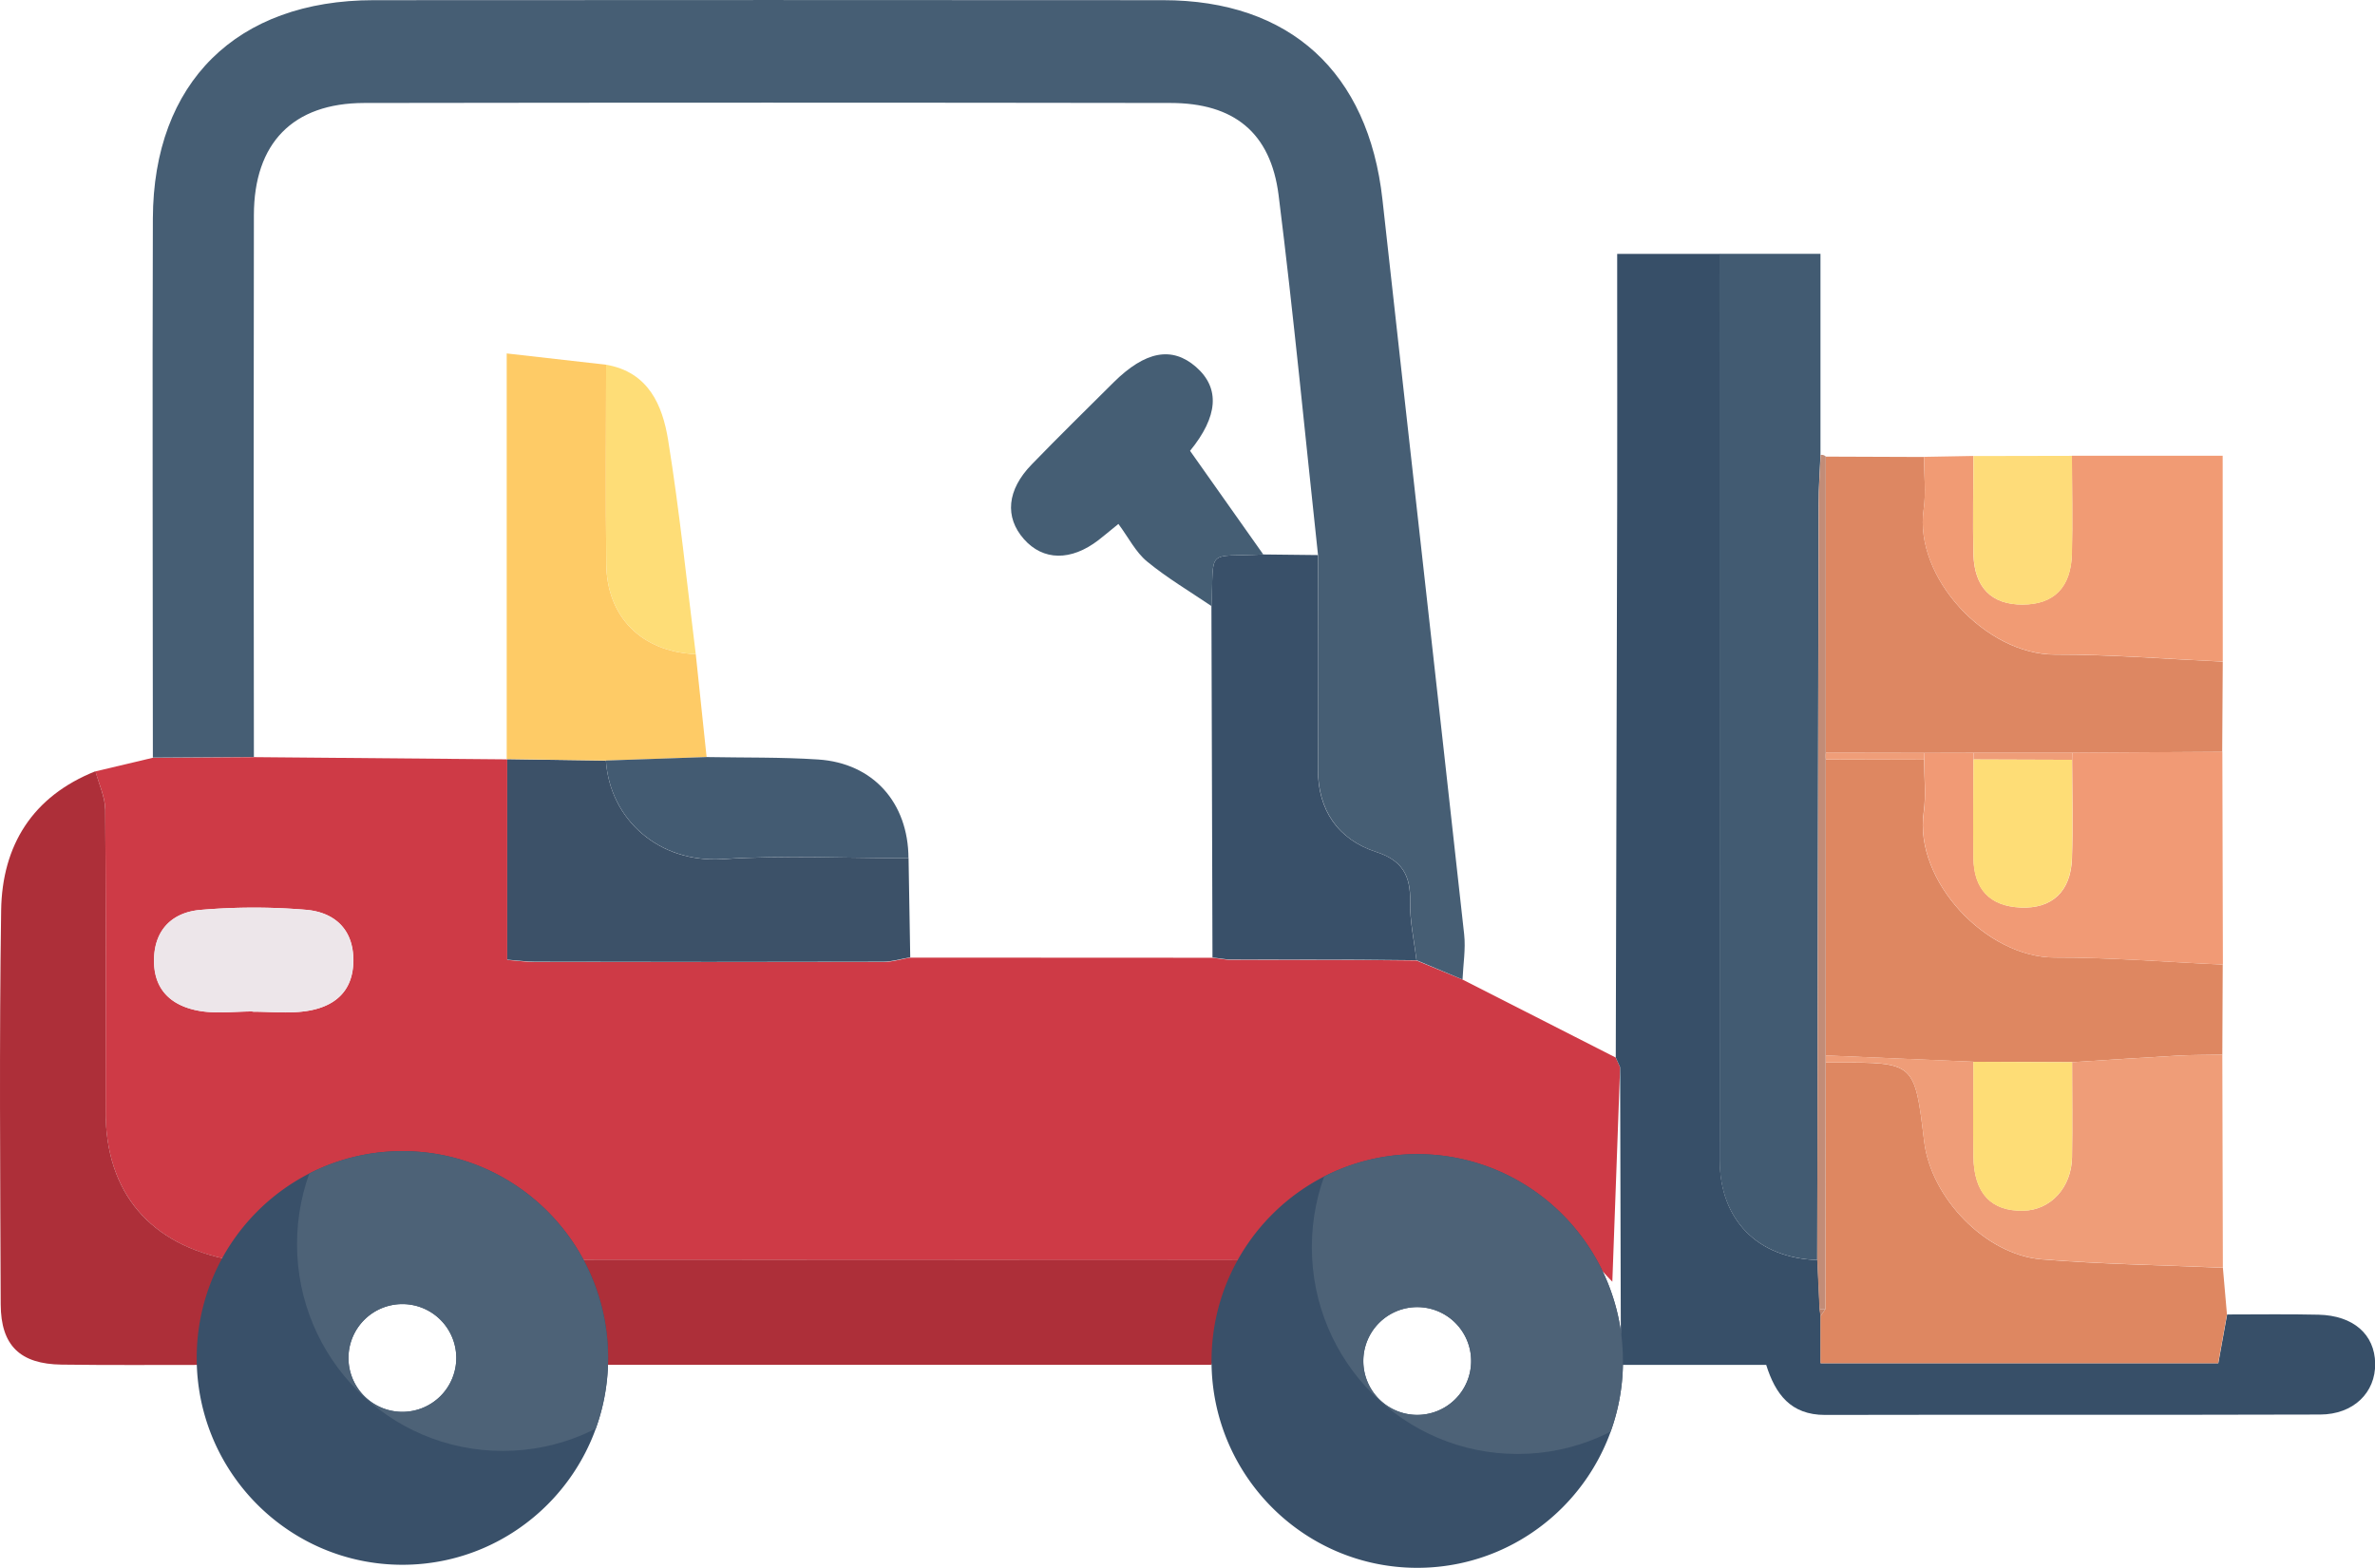 <svg id="Layer_1" data-name="Layer 1" xmlns="http://www.w3.org/2000/svg" xmlns:xlink="http://www.w3.org/1999/xlink" viewBox="0 0 973.52 642.84"><defs><style>.cls-1{fill:none;}.cls-2{fill:#ce3a46;}.cls-3{fill:#465e74;}.cls-4{fill:#374f68;}.cls-5{fill:#425b72;}.cls-6{fill:#ad2f39;}.cls-7{fill:#de8761;}.cls-8{fill:#dd8762;}.cls-9{fill:#ef9d78;}.cls-10{fill:#f19a75;}.cls-11{fill:#f19b74;}.cls-12{fill:#fedc79;}.cls-13{fill:#c28c77;}.cls-14{fill:#3c5168;}.cls-15{fill:#395069;}.cls-16{fill:#ede6ea;}.cls-17{fill:#c2836a;}.cls-18{fill:#fedd76;}.cls-19{fill:#fecb66;}.cls-20{fill:#455e74;}.cls-21{fill:#435b72;}.cls-22{fill:#fedd77;}.cls-23{clip-path:url(#clip-path);}.cls-24{fill:#4d6277;}.cls-25{clip-path:url(#clip-path-2);}</style><clipPath id="clip-path" transform="translate(-13.24 -136.78)"><ellipse class="cls-1" cx="219.32" cy="646.89" rx="84.33" ry="84.8"/></clipPath><clipPath id="clip-path-2" transform="translate(-13.24 -136.78)"><ellipse class="cls-1" cx="635.3" cy="648.14" rx="84.33" ry="84.8"/></clipPath></defs><path class="cls-2" d="M612.73,538.41l62.82,32c.6,1.34,1.19,2.68,1.78,4-1,28.22-2.05,56.43-3.19,87.9-12.71-13.2-21.27-25.89-33.11-33.37-12.51-7.9-27.94-14.07-42.48-15-13.88-.92-28.28,5.82-42.44,9.19l-34.37,30.33-270.82-.08c-2.59-3.44-5.08-6.94-7.76-10.3-24.67-30.9-71-39.3-103-18.7l-32.2,29c-33-6-51.39-27.55-51.41-60.53,0-41.32.15-82.63-.18-123.95,0-5.29-2.58-10.56-4-15.84l23.52-5.58,41.41-.26,103.86.91v82.26c4.82.36,8.09.83,11.37.83q71.34.08,142.68,0c3.71,0,7.42-1.18,11.13-1.8l123.93.06,6.3.83,53.58.08,23.73.22Zm-496,13.09v.09c7.21,0,14.53.79,21.61-.18,11.67-1.59,19.68-7.8,19.77-20.72s-7.78-19.9-19.46-20.88a256.81,256.81,0,0,0-43.23.05c-11,.94-18.62,7.57-19,19.81-.43,12.93,7.11,19.64,18.74,21.62C102.1,552.47,109.48,551.5,116.69,551.5Z" transform="translate(-13.24 -136.78)"/><path class="cls-3" d="M117.31,447.15l-41.41.26c0-73.67-.25-147.34,0-221,.18-55.84,34.38-89.52,90.49-89.56q161.79-.12,323.57,0c52.06,0,84.19,29.6,89.95,81.74C591,319,602.34,419.41,613.4,519.84c.67,6.09-.4,12.37-.66,18.56l-18.85-7.9c-.95-8-2.79-16.12-2.62-24.15.22-10.59-3.23-16.8-13.87-20.25-15.83-5.13-23.85-17.33-23.9-33.63-.09-29.37,0-58.73,0-88.1-5.31-49.21-10-98.5-16.16-147.6C534.09,191.14,519,179,493,179q-165.23-.25-330.47,0c-29.24.05-45.18,16.46-45.22,46Q117.12,336,117.31,447.15Z" transform="translate(-13.24 -136.78)"/><path class="cls-4" d="M677.33,574.38c-.59-1.34-1.18-2.68-1.78-4q.29-114,.58-228.11c.06-28.4,0-56.8,0-85.2v-16.2h42q0,185.85.07,371.69c0,24.36,15.49,40.11,40,40.85q.46,10.08.94,20.17l.4,2.86v19.3h163c1.28-7.12,2.45-13.55,3.61-20,12.48,0,25-.2,37.43.09,14.34.34,23.06,8.07,23.25,20s-8.87,20.89-22.53,20.94c-67.67.21-135.34,0-203,.16-14,0-20.33-8.48-24.09-20.53H677.65Q677.5,635.4,677.33,574.38Z" transform="translate(-13.24 -136.78)"/><path class="cls-5" d="M758.12,653.39c-24.46-.74-39.94-16.49-40-40.85q-.07-185.85-.07-371.69h41.41v82.48c-.27,6.7-.77,13.41-.79,20.12Q758.36,498.42,758.12,653.39Z" transform="translate(-13.24 -136.78)"/><path class="cls-6" d="M52.38,453c1.39,5.28,3.93,10.55,4,15.84.33,41.32.15,82.63.18,124,0,33,18.36,54.53,51.41,60.53L96.18,696.42c-19.23,0-38.47.14-57.7-.12-17-.23-24.88-7.8-24.95-24.7-.2-53.86-.62-107.73.18-161.58C14.11,483.34,26.61,463.27,52.38,453Z" transform="translate(-13.24 -136.78)"/><path class="cls-6" d="M250.92,653.31l270.82.08q-5.93,21.5-11.86,43l-247.38,0Z" transform="translate(-13.24 -136.78)"/><path class="cls-7" d="M926.08,675.73c-1.16,6.44-2.33,12.87-3.61,20h-163v-19.3l2-2.86q.07-50.55.13-101.11c1.44,0,2.87,0,4.31,0,32.18-.06,32.18-.06,36.06,32.36,2.76,23.08,25.15,46.47,48.17,48.33,24.69,2,49.51,2.36,74.27,3.43Q925.23,666.14,926.08,675.73Z" transform="translate(-13.24 -136.78)"/><path class="cls-7" d="M924.35,532.27q-.09,18.47-.17,36.94c-6.14.12-12.29.06-18.42.4-14.39.8-28.78,1.78-43.16,2.69l-40.44-.17-60.58-2.59q0-60.69.08-121.39l40.27.1c0,7.2.84,14.53-.18,21.59-4,28.09,25.7,59.64,53.8,59.55C878.48,529.33,901.41,531.24,924.35,532.27Z" transform="translate(-13.24 -136.78)"/><path class="cls-8" d="M761.63,324l40.26.15c0,7.2.89,14.53-.14,21.58-4,27.73,25.48,59.54,53.84,59.45,22.92-.06,45.85,1.84,68.77,2.87q-.12,18.5-.23,37l-61.52.38H822.17l-20.23.05-40.29-.07Q761.65,384.68,761.63,324Z" transform="translate(-13.24 -136.78)"/><path class="cls-9" d="M862.6,572.3c14.38-.91,28.77-1.89,43.16-2.69,6.13-.34,12.28-.28,18.42-.4q.11,43.66.22,87.33c-24.77-1.07-49.59-1.43-74.28-3.43-23-1.86-45.41-25.25-48.17-48.33-3.88-32.42-3.88-32.42-36.06-32.36-1.44,0-2.87,0-4.31,0v-2.91l60.58,2.59c0,13-.25,26,0,39,.26,15,7.27,22.38,20.52,22.08,11.1-.26,19.67-9.44,19.9-21.91C862.79,598.27,862.6,585.29,862.6,572.3Z" transform="translate(-13.24 -136.78)"/><path class="cls-10" d="M801.94,445.45l20.23-.05c0,.92,0,1.85,0,2.78,0,13.47-.22,26.94,0,40.41.17,12.6,6.58,19.75,19.39,20.3s20.55-6.58,21-20.16.08-26.94.06-40.41c0-1,0-1.94.05-2.92l61.52-.38q.12,43.62.22,87.25c-22.94-1-45.87-2.94-68.8-2.88-28.1.09-57.85-31.46-53.8-59.55,1-7.06.17-14.39.18-21.59C801.94,447.31,801.94,446.38,801.94,445.45Z" transform="translate(-13.24 -136.78)"/><path class="cls-11" d="M924.36,408c-22.92-1-45.85-2.93-68.77-2.87-28.36.09-57.89-31.72-53.84-59.45,1-7,.14-14.38.14-21.58l20.25-.37c0,13.39-.33,26.79,0,40.18.36,13.83,7.45,20.8,20.2,20.75s19.82-7,20.17-20.83c.35-13.38.05-26.78,0-40.18h61.81Z" transform="translate(-13.24 -136.78)"/><path class="cls-12" d="M862.55,323.68c0,13.4.32,26.8,0,40.18-.35,13.81-7.42,20.79-20.17,20.83s-19.84-6.92-20.2-20.75c-.34-13.39,0-26.79,0-40.18Z" transform="translate(-13.24 -136.78)"/><path class="cls-13" d="M761.58,569.54v2.91q-.06,50.55-.13,101.11h-2.39q-.48-10.08-.94-20.17.28-155,.6-309.94c0-6.71.52-13.42.79-20.12a2.32,2.32,0,0,1,2.12.65q0,60.7,0,121.4a19.7,19.7,0,0,0,0,2.77Q761.62,508.86,761.58,569.54Z" transform="translate(-13.24 -136.78)"/><path class="cls-14" d="M385.66,488.67l.69,40.62c-3.71.63-7.42,1.8-11.13,1.81q-71.34.18-142.68,0c-3.28,0-6.55-.47-11.37-.83V448.06l-.23,0,40.66.59c1.63,24.08,21.66,42.11,48,40.4C334.83,487.36,360.29,488.67,385.66,488.67Z" transform="translate(-13.24 -136.78)"/><path class="cls-15" d="M531.06,364.12l22.4.25c0,29.37-.05,58.73,0,88.1,0,16.3,8.07,28.5,23.9,33.63,10.64,3.45,14.09,9.66,13.87,20.25-.17,8,1.67,16.1,2.62,24.15l-23.73-.22-53.58-.09-6.3-.83q-.21-72-.43-144.06C510.94,361.07,507.21,365.31,531.06,364.12Z" transform="translate(-13.24 -136.78)"/><path class="cls-16" d="M116.69,551.5c-7.21,0-14.59,1-21.6-.21-11.63-2-19.17-8.69-18.74-21.62.41-12.24,8.06-18.87,19-19.81a256.81,256.81,0,0,1,43.23-.05c11.68,1,19.55,8,19.46,20.88s-8.1,19.13-19.77,20.72c-7.08,1-14.4.18-21.61.18Z" transform="translate(-13.24 -136.78)"/><path class="cls-3" d="M516.58,530.19l53.58.09Z" transform="translate(-13.24 -136.78)"/><path class="cls-17" d="M759.06,673.56h2.39l-2,2.86C759.33,675.47,759.19,674.51,759.06,673.56Z" transform="translate(-13.24 -136.78)"/><path class="cls-18" d="M862.6,572.3c0,13,.19,26-.05,39-.23,12.47-8.8,21.65-19.9,21.91-13.25.3-20.26-7-20.52-22.08-.22-13,0-26,0-39Z" transform="translate(-13.24 -136.78)"/><path class="cls-9" d="M761.66,448.15a19.7,19.7,0,0,1,0-2.77l40.29.07c0,.93,0,1.86,0,2.8Z" transform="translate(-13.24 -136.78)"/><path class="cls-9" d="M862.61,445.4c0,1,0,2,0,2.92l-40.41-.14c0-.93,0-1.86,0-2.78Z" transform="translate(-13.24 -136.78)"/><path class="cls-18" d="M822.16,448.18l40.41.14c0,13.47.37,26.95-.07,40.41s-8.09,20.72-21,20.16-19.22-7.7-19.39-20.3C821.94,475.12,822.13,461.65,822.16,448.18Z" transform="translate(-13.24 -136.78)"/><path class="cls-19" d="M261.6,448.61,220.94,448V281.7l40.75,4.62c0,27.23-.23,54.46.06,81.68.23,21.88,14.61,36.07,36.69,37q2.22,21.09,4.44,42.19Z" transform="translate(-13.24 -136.78)"/><path class="cls-20" d="M531.06,364.12c-23.85,1.19-20.12-3.05-21.21,21.18-8.86-6-18.17-11.51-26.42-18.29-4.67-3.84-7.6-9.81-11.75-15.4-4.69,3.81-6.38,5.24-8.14,6.6-11.28,8.7-22.74,8.54-30.62-.41s-7-20.11,3.26-30.63c11-11.34,22.3-22.45,33.52-33.6,13-12.88,23.95-14.91,33.79-6.34,10,8.74,9,20.39-2.44,34.4Z" transform="translate(-13.24 -136.78)"/><path class="cls-21" d="M261.6,448.61l41.28-1.42c15.26.29,30.55,0,45.75,1,22.5,1.48,36.89,17.68,37,40.48-25.37,0-50.83-1.31-76.09.34C283.26,490.72,263.23,472.69,261.6,448.61Z" transform="translate(-13.24 -136.78)"/><path class="cls-22" d="M298.44,405c-22.08-.93-36.46-15.12-36.69-37-.29-27.22-.06-54.45-.06-81.68,17.37,3,23.11,16.58,25.42,30.91C291.81,346.34,294.77,375.73,298.44,405Z" transform="translate(-13.24 -136.78)"/><path class="cls-15" d="M262.52,693.57c0,46.83-37.75,84.8-84.33,84.8s-84.32-38-84.32-84.8,37.75-84.8,84.32-84.8S262.52,646.73,262.52,693.57Zm-84.33-22.09a22.09,22.09,0,1,0,22.09,22.09A22.09,22.09,0,0,0,178.19,671.48Z" transform="translate(-13.24 -136.78)"/><g class="cls-23"><path class="cls-24" d="M262.49,693.57c0,46.84-37.75,84.8-84.32,84.8s-84.33-38-84.33-84.8,37.75-84.79,84.33-84.79S262.49,646.74,262.49,693.57Zm-84.32-22.09a22.1,22.1,0,1,0,22.09,22.09A22.09,22.09,0,0,0,178.17,671.48Z" transform="translate(-13.24 -136.78)"/></g><path class="cls-15" d="M678.51,694.82c0,46.83-37.76,84.8-84.33,84.8s-84.33-38-84.33-84.8S547.61,610,594.18,610,678.51,648,678.51,694.82Zm-84.33-22.1a22.1,22.1,0,1,0,22.09,22.1A22.09,22.09,0,0,0,594.18,672.72Z" transform="translate(-13.24 -136.78)"/><g class="cls-25"><path class="cls-24" d="M678.48,694.82c0,46.84-37.75,84.8-84.33,84.8s-84.32-38-84.32-84.8S547.58,610,594.15,610,678.48,648,678.48,694.82Zm-84.33-22.09a22.09,22.09,0,1,0,22.1,22.09A22.09,22.09,0,0,0,594.15,672.73Z" transform="translate(-13.24 -136.78)"/></g></svg>